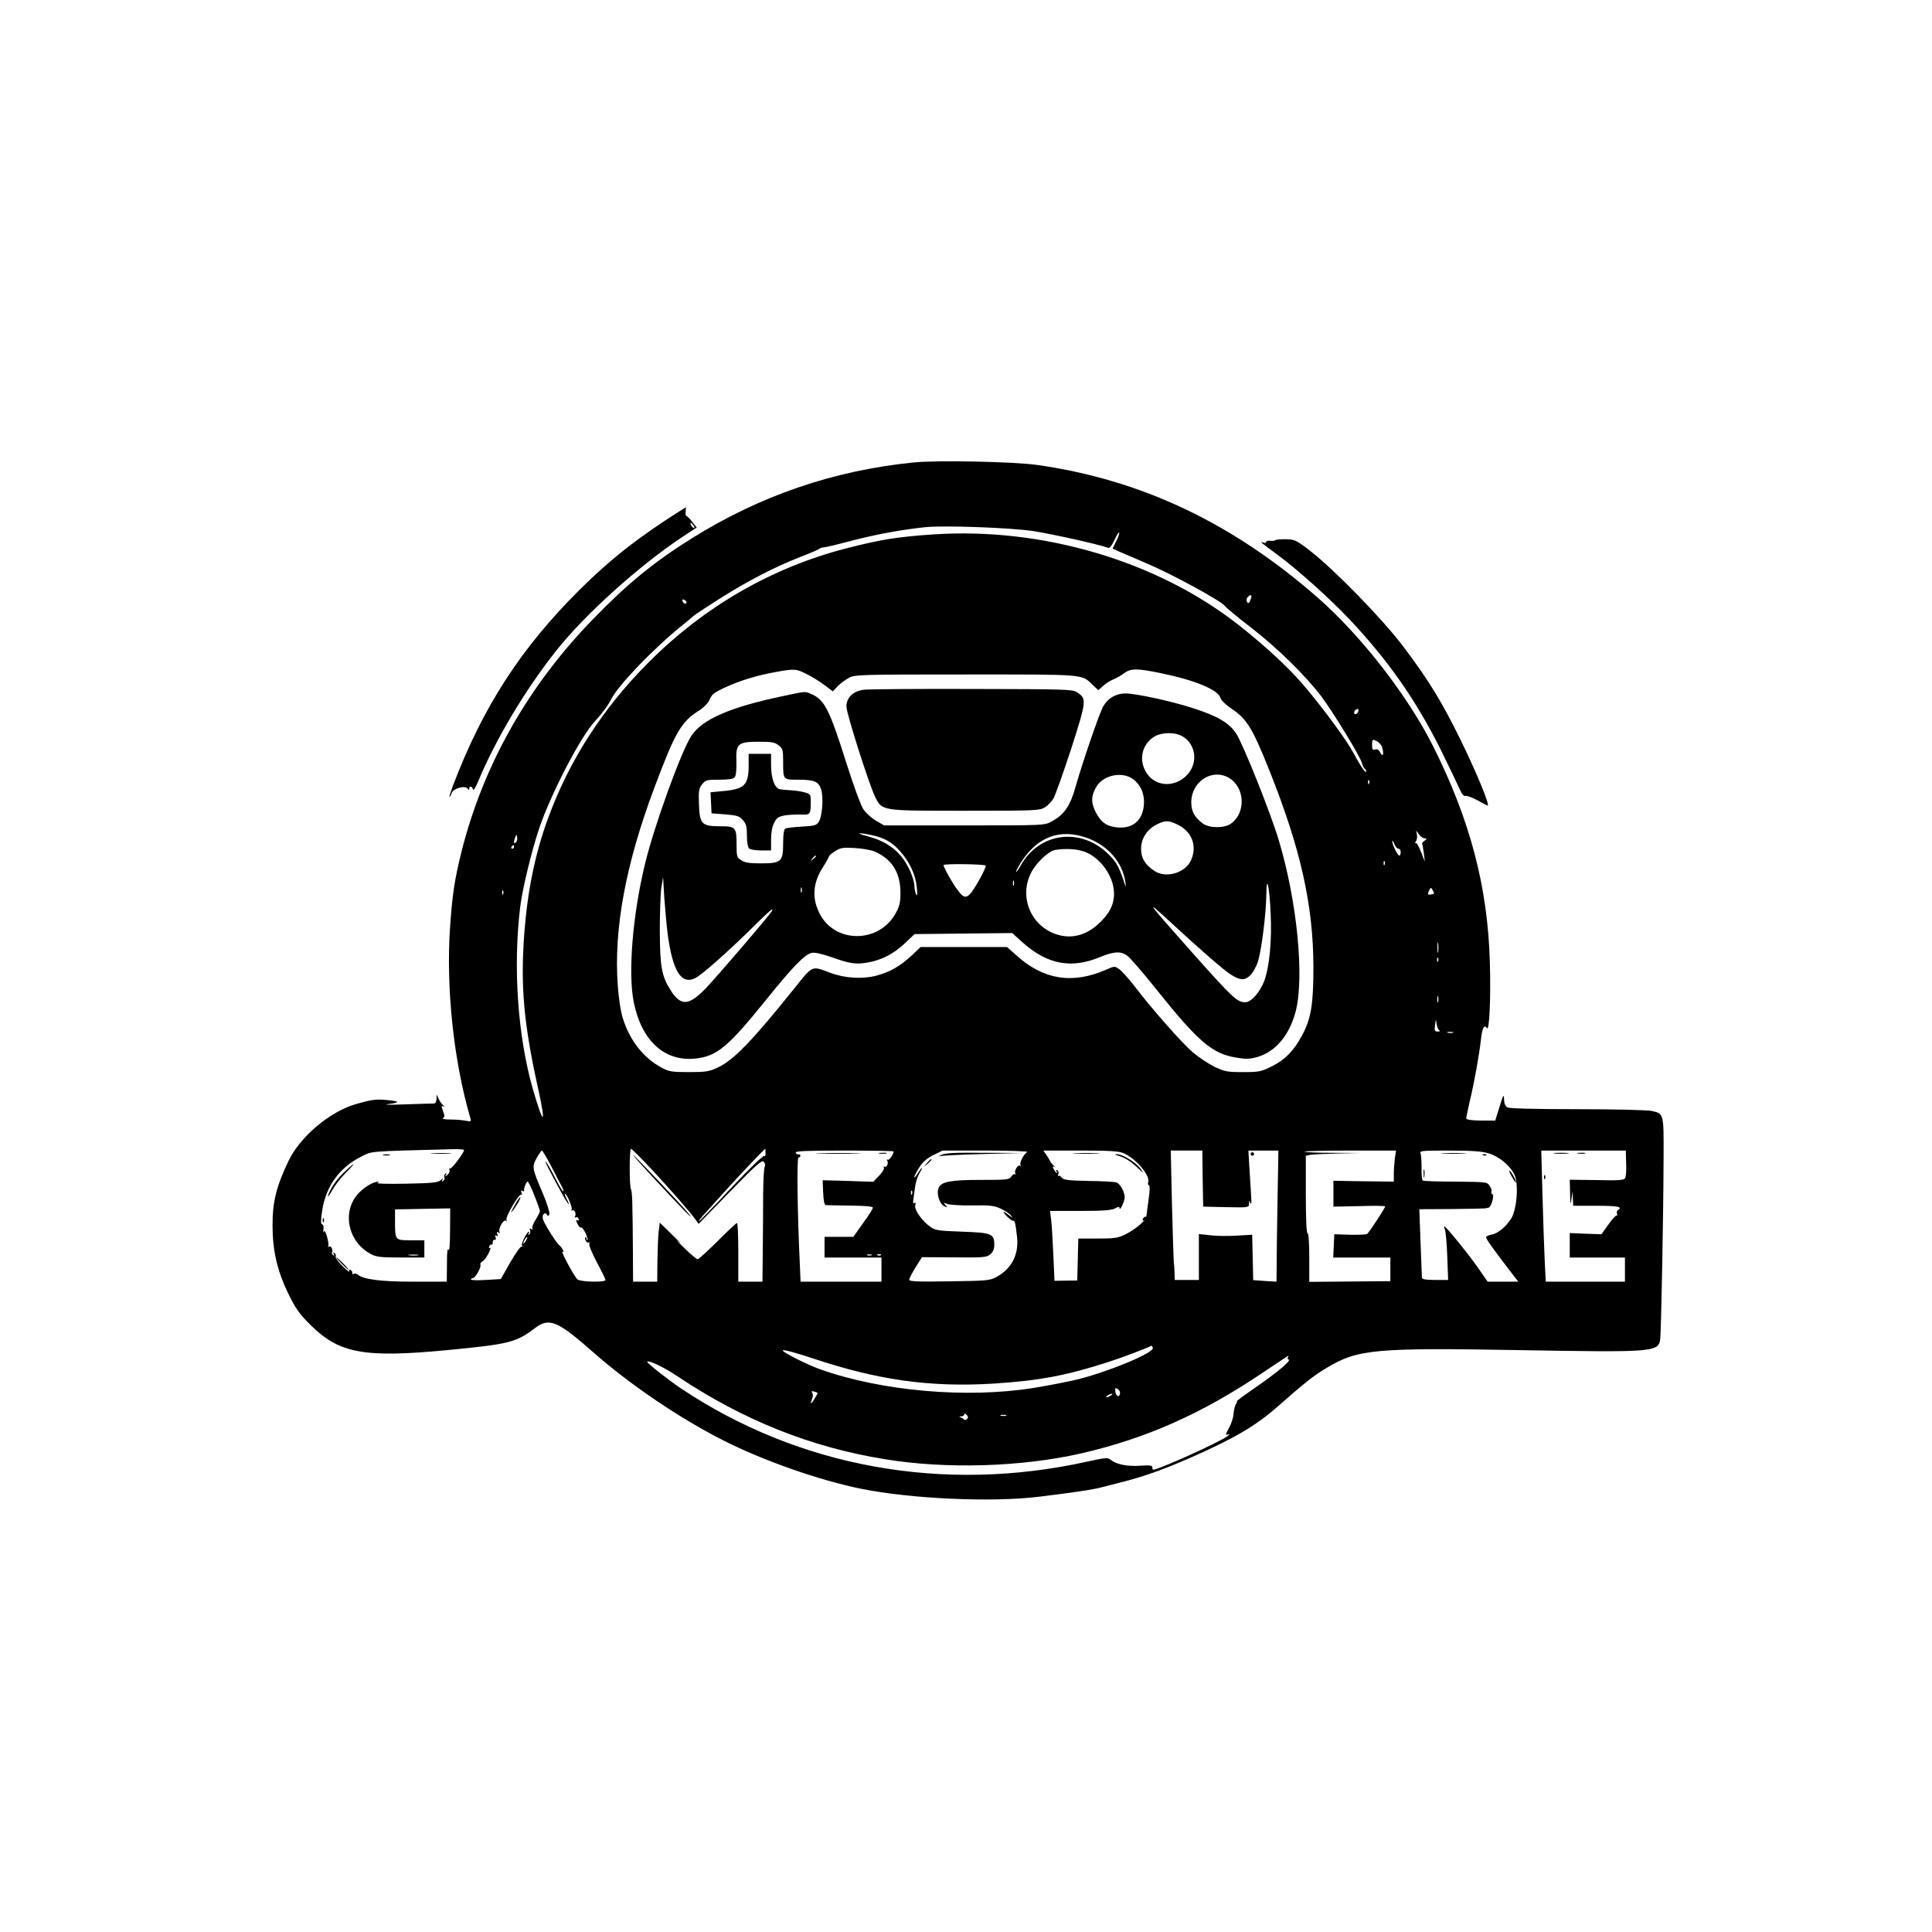 <?xml version="1.0" standalone="no"?>
<!DOCTYPE svg PUBLIC "-//W3C//DTD SVG 20010904//EN"
 "http://www.w3.org/TR/2001/REC-SVG-20010904/DTD/svg10.dtd">
<svg version="1.0" xmlns="http://www.w3.org/2000/svg"
 width="1120pt" height="1120pt" viewBox="0 0 1120 1120"
 preserveAspectRatio="xMidYMid meet">

<g transform="translate(0,1120) scale(0.1,-0.1)"
fill="#000000" stroke="none">
<path d="M5295 8519 c-465 -47 -889 -193 -1285 -440 -220 -138 -372 -262 -571
-467 -377 -387 -637 -846 -763 -1347 -41 -164 -54 -253 -67 -441 -24 -351 21
-775 117 -1103 7 -23 5 -24 -26 -18 -18 4 -58 7 -89 7 -33 0 -51 4 -43 8 10 7
10 15 2 36 -13 35 -13 39 3 31 6 -4 5 -1 -3 7 -9 7 -21 24 -27 38 l-12 25 0
-26 c-1 -14 -7 -26 -13 -26 -7 0 -83 -2 -168 -5 -85 -3 -132 -3 -103 1 75 9
73 17 -4 24 -65 6 -86 3 -178 -23 -152 -43 -326 -190 -393 -331 -71 -150 -92
-235 -92 -372 0 -147 27 -263 91 -396 43 -87 63 -116 127 -180 169 -168 312
-194 802 -147 352 34 392 44 500 126 84 64 131 44 340 -140 211 -186 503 -384
755 -511 236 -119 554 -230 799 -280 291 -58 752 -79 1026 -46 191 23 327 43
370 56 19 5 67 17 105 27 126 31 239 71 396 139 266 117 386 187 519 304 157
138 202 174 282 222 180 108 279 117 1130 102 752 -13 791 -11 802 60 6 37 19
721 20 1059 1 254 2 252 -70 268 -21 5 -214 10 -427 10 -248 0 -395 4 -408 10
-13 8 -19 22 -20 48 -1 32 -4 27 -26 -44 l-25 -80 -84 0 c-57 1 -84 5 -84 13
0 6 9 50 20 97 27 113 56 275 65 359 7 67 20 91 35 67 14 -22 23 177 17 379
-12 439 -114 826 -329 1255 -146 291 -415 638 -665 858 -496 436 -1028 688
-1633 773 -137 19 -581 28 -715 14z m697 -398 c114 -18 382 -78 433 -97 8 -3
21 14 36 46 13 29 25 47 27 42 2 -6 -6 -29 -18 -51 l-20 -41 32 -15 c18 -8 92
-39 163 -70 151 -64 433 -218 455 -247 8 -11 77 -69 155 -128 150 -116 316
-279 407 -400 70 -94 224 -347 233 -383 4 -15 11 -30 16 -33 5 -3 9 -10 9 -16
0 -17 -34 32 -71 102 -38 73 -167 249 -281 385 -90 108 -228 236 -389 363
-470 369 -1134 566 -1767 524 -209 -14 -304 -29 -510 -82 -429 -111 -820 -337
-1142 -660 -266 -266 -461 -569 -584 -907 -74 -202 -117 -414 -136 -656 -24
-312 -4 -533 81 -914 46 -210 30 -210 -31 0 -89 309 -117 712 -74 1062 13 104
65 319 109 451 68 201 241 535 324 623 39 42 76 91 95 129 42 82 246 294 411
427 33 26 62 51 65 54 3 4 68 47 145 96 167 106 323 187 471 245 60 23 111 45
114 49 3 3 14 7 25 8 11 0 90 19 176 42 137 35 280 61 414 75 109 11 495 -3
627 -23z m1261 -388 c-11 -31 -15 -35 -24 -22 -4 8 -3 19 3 26 15 19 28 16 21
-4z m-3273 -24 c0 -14 -17 -10 -23 5 -4 10 -1 13 9 9 7 -3 14 -9 14 -14z m699
-418 c31 -16 78 -45 103 -64 l46 -35 28 30 c16 16 46 38 66 49 35 18 67 19
678 19 705 0 668 3 736 -62 l31 -29 27 24 c15 14 41 31 59 38 17 7 46 23 63
36 39 29 75 29 207 2 206 -42 341 -98 353 -147 4 -12 30 -38 60 -58 92 -61
124 -113 223 -361 182 -456 254 -781 255 -1138 0 -217 -13 -298 -65 -396 -48
-90 -101 -144 -177 -181 -62 -31 -74 -33 -167 -33 -92 0 -105 3 -165 31 -36
18 -93 56 -127 85 -63 55 -231 245 -337 383 -33 43 -72 86 -87 97 -27 19 -28
19 -76 -2 -195 -86 -365 -59 -521 83 l-54 48 -250 0 -251 0 -51 -48 c-67 -63
-127 -97 -206 -118 -81 -21 -182 -15 -265 16 -113 42 -100 48 -216 -97 -240
-299 -347 -409 -437 -451 -51 -24 -69 -27 -167 -27 -100 0 -115 2 -160 26
-105 56 -185 158 -225 288 -12 37 -24 118 -29 192 -23 325 46 698 211 1139
121 323 156 385 259 450 32 21 55 45 64 67 12 28 27 40 87 67 87 41 185 70
293 90 112 20 119 20 184 -13z m3195 -216 c-6 -16 -24 -21 -24 -7 0 11 11 22
21 22 5 0 6 -7 3 -15z m141 -216 c8 -38 0 -48 -15 -19 -7 14 -17 19 -29 15
-14 -4 -17 1 -17 28 1 32 1 33 28 20 16 -9 29 -25 33 -44z m-78 -201 c-3 -8
-6 -5 -6 6 -1 11 2 17 5 13 3 -3 4 -12 1 -19z m322 -318 c14 -1 14 -2 -1 -14
-10 -7 -16 -15 -14 -17 2 -2 6 -26 10 -54 l6 -50 -23 58 c-13 34 -26 55 -32
50 -5 -4 -4 -1 2 8 7 8 10 26 7 40 l-5 24 17 -22 c9 -13 24 -23 33 -23z
m-5268 -23 c-13 -13 -15 1 -4 30 7 17 8 17 11 -1 2 -10 -1 -23 -7 -29z m5116
-37 c7 0 13 -9 13 -20 0 -11 -4 -20 -8 -20 -10 0 -42 66 -41 83 1 7 6 0 12
-15 6 -16 17 -28 24 -28z m-5127 10 c0 -5 -5 -10 -11 -10 -5 0 -7 5 -4 10 3 6
8 10 11 10 2 0 4 -4 4 -10z m5047 -102 c-3 -8 -6 -5 -6 6 -1 11 2 17 5 13 3
-3 4 -12 1 -19z m285 -168 c-1 -3 -10 -5 -20 -6 -16 -1 -17 2 -8 22 10 20 12
21 20 6 6 -9 9 -19 8 -22z m-5395 -2 c-3 -8 -6 -5 -6 6 -1 11 2 17 5 13 3 -3
4 -12 1 -19z m5420 -335 c-2 -16 -4 -5 -4 22 0 28 2 40 4 28 2 -13 2 -35 0
-50z m0 -55 c-3 -8 -6 -5 -6 6 -1 11 2 17 5 13 3 -3 4 -12 1 -19z m0 -235 c-3
-10 -5 -4 -5 12 0 17 2 24 5 18 2 -7 2 -21 0 -30z m6 -165 c8 -5 4 -8 -8 -8
-18 0 -20 5 -16 38 5 36 6 36 9 7 2 -16 9 -33 15 -37z m80 -15 c-7 -2 -21 -2
-30 0 -10 3 -4 5 12 5 17 0 24 -2 18 -5z m-5733 -680 c0 -16 -73 -112 -81
-107 -5 3 -6 -1 -3 -9 3 -8 -3 -20 -12 -28 -15 -12 -17 -12 -9 0 5 9 4 12 -3
7 -6 -4 -9 -13 -6 -20 3 -8 0 -17 -7 -22 -8 -5 -10 -3 -4 7 6 9 2 8 -11 -3
-16 -14 -49 -17 -201 -20 -100 -2 -175 0 -165 4 10 4 12 7 4 7 -27 2 -82 -32
-116 -69 -96 -106 -58 -282 76 -351 31 -16 59 -19 173 -19 l135 0 0 50 0 50
-79 0 c-91 0 -91 -1 -91 112 l0 67 160 3 160 3 -1 -130 c0 -82 -4 -123 -9
-110 -6 13 -9 -16 -9 -82 l-1 -103 -193 0 c-190 0 -289 13 -323 41 -7 6 -18 8
-24 4 -6 -4 -9 -1 -8 6 2 6 -3 14 -11 17 -9 3 -11 0 -6 -9 4 -8 -13 6 -38 30
-25 24 -43 49 -41 56 3 7 0 16 -7 21 -8 5 -10 3 -4 -6 5 -9 4 -11 -4 -6 -6 4
-9 11 -6 16 8 13 -6 41 -18 33 -5 -3 -7 -2 -4 4 3 5 0 29 -7 53 -8 29 -15 39
-20 30 -3 -8 -4 -3 -1 12 3 16 0 28 -7 30 -9 3 -9 22 0 82 22 141 102 250 230
313 61 30 27 28 525 41 37 1 67 -1 67 -5z m1086 -110 c118 -127 228 -253 256
-293 l18 -25 182 187 c157 161 185 185 196 173 7 -9 10 -21 5 -28 -4 -6 -8
-75 -9 -152 0 -77 -1 -224 -2 -327 l-2 -188 -70 0 -70 0 0 170 c0 94 -3 170
-8 170 -4 0 -54 -47 -112 -105 -58 -58 -110 -105 -116 -105 -5 0 -42 30 -80
68 -39 37 -52 51 -29 32 23 -19 7 -2 -34 38 l-76 74 -7 -54 c-3 -29 -6 -106
-7 -170 l-1 -118 -70 0 -70 0 -1 178 c-2 280 -4 346 -11 357 -10 16 -10 235 0
235 5 0 58 -53 118 -117z m662 91 c0 -14 -4 -21 -7 -15 -4 6 -83 -69 -191
-184 -100 -107 -185 -195 -188 -195 -3 0 5 12 19 28 14 15 67 74 119 132 80
89 241 260 246 260 1 0 2 -12 2 -26z m-1247 -66 c23 -46 51 -98 61 -117 11
-18 17 -36 14 -38 -3 -3 -23 30 -45 73 -21 44 -47 88 -56 99 -16 19 34 -79 97
-192 31 -56 49 -74 23 -23 -9 17 -13 30 -10 30 11 0 45 -81 39 -92 -4 -6 -3
-8 3 -5 13 8 26 -20 16 -35 -3 -6 -1 -8 4 -5 6 4 14 0 17 -9 3 -8 2 -12 -4 -9
-13 8 -13 -1 1 -26 5 -11 14 -17 18 -15 9 6 44 -64 36 -72 -3 -3 -5 1 -5 8 0
7 -2 11 -5 8 -10 -9 7 -38 18 -31 6 3 7 1 3 -6 -4 -6 15 -53 43 -107 28 -52
51 -99 51 -104 0 -15 -143 -12 -162 3 -18 14 -102 171 -87 161 8 -5 8 -1 0 14
-6 11 -15 22 -19 24 -11 4 -81 114 -93 146 -11 27 9 52 23 29 5 -8 9 -7 13 5
3 8 -14 63 -39 122 -62 145 -63 151 -35 203 13 23 27 43 30 43 4 0 26 -37 50
-82z m1989 77 c0 -17 -25 -53 -33 -48 -6 3 -7 1 -4 -5 10 -15 -3 -43 -16 -35
-6 3 -7 1 -3 -5 4 -7 -8 -27 -27 -47 l-35 -36 -146 5 -147 4 3 -71 c2 -49 7
-72 16 -73 6 -1 71 -2 142 -3 90 -1 130 -5 130 -12 0 -7 -25 -47 -57 -90 l-56
-79 -84 0 -83 0 0 -60 0 -60 165 0 165 0 0 -70 0 -70 -234 0 -235 0 -5 118
c-14 296 -17 602 -7 602 6 0 11 5 11 10 0 6 -5 9 -11 8 -6 -2 -14 3 -16 10 -4
9 57 12 281 12 157 0 286 -2 286 -5z m775 -3 c-21 -14 -46 -63 -39 -75 4 -7 4
-9 -1 -5 -12 11 -38 -29 -29 -45 4 -6 4 -9 -1 -5 -5 5 -14 -1 -22 -12 -13 -19
-26 -20 -175 -20 -176 0 -230 -10 -246 -45 -15 -32 3 -92 31 -107 20 -10 21
-10 8 6 -13 15 -12 16 13 6 15 -5 79 -9 144 -8 99 2 124 -1 162 -18 25 -12 52
-29 60 -40 14 -18 14 -18 -5 -3 -39 31 -50 32 -21 1 16 -17 33 -30 39 -29 10
2 13 -10 23 -93 11 -103 -31 -185 -120 -233 -38 -21 -57 -22 -273 -25 -188 -3
-233 -1 -232 10 0 7 17 39 37 72 l37 58 186 -1 c169 -2 188 0 209 17 17 14 24
30 24 56 0 64 -15 70 -187 76 -140 5 -155 7 -185 29 -48 34 -94 100 -86 124 4
13 2 17 -5 13 -7 -5 -9 2 -6 21 2 15 7 48 10 73 3 25 14 60 25 78 11 18 17 32
15 32 -3 0 -14 -15 -25 -32 -11 -18 -20 -28 -20 -22 0 5 13 31 29 56 20 32 44
53 82 72 l53 26 250 0 c138 0 246 -4 241 -8z m558 -7 c72 -30 158 -132 143
-170 -3 -8 -1 -15 5 -17 5 -2 5 -31 -2 -78 -6 -41 -11 -83 -12 -92 -1 -9 -4
-15 -8 -12 -4 2 -10 -3 -13 -12 -4 -10 -2 -13 7 -8 6 4 -4 -7 -23 -24 -19 -18
-57 -43 -84 -57 -45 -22 -62 -25 -163 -25 l-112 0 -3 -122 -3 -121 -66 -1 -66
-1 -7 155 c-4 85 -9 176 -13 203 l-6 47 174 0 c132 0 181 4 202 14 19 11 27
12 27 3 1 -22 29 37 30 61 0 31 -25 78 -47 87 -10 4 -83 8 -162 9 -120 2 -146
6 -156 19 -7 9 -15 14 -19 10 -4 -4 -4 0 -1 9 4 9 1 19 -6 24 -8 4 -10 3 -5
-4 4 -7 5 -12 2 -12 -3 0 -10 10 -17 21 -9 17 -8 20 3 14 7 -3 6 -1 -3 7 -8 7
-18 20 -22 28 -4 8 -14 25 -23 38 l-16 22 215 0 c168 0 222 -3 250 -15z m459
-147 l3 -163 133 -3 c131 -3 132 -2 133 20 0 22 1 22 8 3 5 -12 7 4 4 40 -2
33 -6 106 -10 163 l-6 102 87 0 87 0 -5 -287 c-3 -159 -5 -330 -5 -380 l-1
-93 -67 4 -68 5 -3 132 -3 131 -87 -5 c-48 -3 -117 -3 -154 2 l-68 7 0 -133 0
-133 -70 0 -70 0 -1 38 c0 20 -2 48 -4 62 -2 14 -6 166 -11 338 l-7 312 91 0
92 0 2 -162z m1114 116 c-3 -26 -6 -67 -6 -91 l0 -43 -175 2 -175 3 0 -75 0
-75 150 3 c83 3 150 2 150 -2 0 -9 -93 -150 -104 -159 -6 -4 -51 -6 -101 -5
l-90 3 -3 -67 -3 -68 166 0 165 0 0 -68 0 -69 -235 -2 -235 -2 0 141 c0 87 -4
140 -10 140 -6 0 -10 82 -10 225 l0 225 23 5 c12 3 83 6 157 8 l135 3 -158 1
c-87 0 -160 3 -164 7 -3 3 114 6 262 6 l268 0 -7 -46z m543 30 c60 -17 124
-70 150 -123 26 -51 15 -201 -18 -254 -29 -47 -76 -87 -113 -94 -15 -3 -31 -9
-33 -14 -5 -6 38 -66 168 -235 l19 -24 -89 0 -89 0 -50 72 c-52 77 -191 248
-200 248 -4 0 -2 -8 2 -17 5 -10 11 -80 14 -156 l5 -137 -76 0 c-54 0 -76 4
-76 13 0 6 -4 99 -8 205 l-7 192 186 1 c102 1 191 3 196 4 6 1 14 3 19 4 16 2
36 74 22 79 -6 2 -8 8 -5 13 3 6 -1 21 -10 34 -15 23 -17 23 -197 25 -100 0
-186 3 -191 6 -5 3 -8 36 -7 72 0 37 -2 75 -6 85 -7 16 5 17 167 17 129 0 188
-4 227 -16z m798 -57 c2 -39 -1 -79 -6 -87 -8 -12 -38 -14 -165 -11 l-156 2 2
-78 c1 -69 2 -73 8 -33 l7 45 1 -42 2 -43 135 0 c124 0 155 -6 124 -25 -6 -4
-8 -13 -5 -21 3 -8 1 -13 -4 -11 -4 1 -26 -23 -47 -53 l-39 -55 -92 3 -92 4 0
-71 0 -71 160 0 160 0 0 -70 0 -70 -229 0 -230 0 -6 118 c-3 64 -9 235 -13
380 l-7 262 245 0 245 0 2 -73z m-6329 -188 c18 -44 32 -85 32 -90 0 -5 -11
-27 -25 -50 -14 -22 -23 -45 -19 -51 5 -7 3 -8 -6 -3 -10 6 -12 4 -7 -8 3 -9
1 -19 -5 -23 -7 -4 -8 -3 -4 4 4 7 5 12 2 12 -11 0 -47 -71 -40 -81 4 -7 3 -9
-3 -6 -5 3 -34 -38 -65 -91 l-55 -97 -87 -5 c-47 -3 -86 -2 -86 3 0 4 5 7 10
7 15 0 51 63 45 78 -2 7 2 15 11 19 8 3 24 23 35 45 11 22 16 37 10 34 -7 -4
-8 -1 -5 8 3 9 10 14 14 11 4 -3 7 3 6 13 0 9 4 16 11 15 8 -2 10 4 6 14 -4
11 -3 14 5 9 8 -5 10 -1 5 10 -5 13 -3 15 7 9 9 -5 11 -4 6 3 -10 16 22 74 36
66 7 -4 8 -3 4 4 -9 14 73 154 85 146 5 -3 6 3 2 12 -4 12 -3 15 6 10 6 -4 10
-4 9 1 -3 13 13 53 21 53 4 0 22 -36 39 -81z m2189 9 c-3 -8 -6 -5 -6 6 -1 11
2 17 5 13 3 -3 4 -12 1 -19z m-2237 -268 c-6 -11 -13 -20 -16 -20 -2 0 0 9 6
20 6 11 13 20 16 20 2 0 0 -9 -6 -20z m-627 -87 c-13 -2 -35 -2 -50 0 -16 2
-5 4 22 4 28 0 40 -2 28 -4z m2630 0 c-7 -2 -19 -2 -25 0 -7 3 -2 5 12 5 14 0
19 -2 13 -5z m54 1 c-3 -3 -12 -4 -19 -1 -8 3 -5 6 6 6 11 1 17 -2 13 -5z
m1576 -538 c10 -26 -238 -131 -426 -180 -55 -14 -174 -37 -265 -52 -387 -62
-881 -19 -1237 108 -75 26 -225 102 -217 110 5 5 83 -16 175 -47 378 -126 679
-168 1045 -146 266 17 426 47 669 126 81 26 211 75 249 94 1 1 4 -5 7 -13z
m783 -55 c-4 -5 -1 -11 5 -13 16 -5 -73 -79 -201 -167 -58 -40 -103 -73 -100
-75 3 -2 0 -9 -6 -17 -5 -8 -11 -32 -13 -54 -1 -22 -13 -60 -27 -84 -20 -37
-21 -42 -6 -37 13 5 13 3 -3 -10 -44 -34 -398 -194 -430 -194 -3 0 -5 6 -5 14
0 11 -15 13 -72 9 -74 -5 -138 8 -170 35 -16 13 -31 12 -135 -11 -833 -185
-1673 -33 -2358 426 -73 49 -198 148 -193 153 10 10 99 -33 176 -85 379 -253
772 -411 1201 -480 356 -59 796 -45 1141 34 376 87 698 230 1048 466 81 54
148 99 150 99 2 0 1 -4 -2 -9z m-974 -213 c-6 -23 -25 -9 -27 21 -1 15 2 17
15 8 10 -6 15 -18 12 -29z m-1752 6 c0 -2 -9 -18 -20 -36 -20 -33 -25 -30 -11
7 5 11 4 25 -1 32 -7 8 -3 10 11 6 12 -3 21 -7 21 -9z m1700 -14 c-8 -5 -19
-10 -25 -10 -5 0 -3 5 5 10 8 5 20 10 25 10 6 0 3 -5 -5 -10z m-834 -136 c-6
-6 -13 -8 -16 -4 -3 4 -12 10 -20 13 -12 4 -11 6 3 6 9 1 17 6 17 11 0 7 5 6
13 -2 10 -9 11 -15 3 -24z m227 19 c-7 -2 -21 -2 -30 0 -10 3 -4 5 12 5 17 0
24 -2 18 -5z"/>
<path d="M5002 7201 c-60 -10 -97 -49 -95 -99 2 -45 133 -455 166 -521 42 -83
32 -81 522 -81 404 0 432 1 461 19 17 10 40 34 51 52 11 19 57 149 103 289 89
279 91 290 33 327 -25 17 -67 18 -612 19 -323 1 -605 -1 -629 -5z"/>
<path d="M4545 7166 c-313 -65 -478 -137 -539 -235 -60 -94 -215 -524 -266
-736 -73 -299 -100 -636 -66 -805 45 -222 176 -343 352 -327 129 12 192 64
420 347 151 187 217 255 259 266 17 4 55 -4 113 -24 113 -40 145 -44 217 -31
79 15 147 50 213 113 l54 51 283 3 283 3 63 -57 c142 -125 280 -151 444 -83
80 33 119 36 157 11 16 -10 93 -99 172 -198 243 -304 323 -372 462 -395 59
-10 79 -9 125 4 104 31 184 126 220 263 52 199 8 642 -98 994 -47 157 -208
560 -247 618 -40 61 -108 101 -248 146 -121 40 -333 86 -393 86 -55 0 -102
-27 -129 -74 -22 -38 -122 -329 -162 -471 -30 -108 -66 -159 -139 -198 -39
-22 -48 -22 -505 -22 l-465 0 -48 28 c-26 15 -59 46 -73 67 -14 21 -57 139
-96 262 -99 314 -128 372 -204 404 -40 17 -25 18 -159 -10z m2312 -236 c76
-46 89 -151 27 -220 -75 -82 -197 -71 -245 22 -38 73 -15 156 53 198 44 26
122 27 165 0z m-2343 -51 c24 -19 26 -26 26 -94 0 -106 -1 -105 85 -105 97 0
120 -10 135 -56 15 -45 7 -157 -14 -189 -13 -20 -26 -23 -98 -27 -46 -2 -89
-8 -96 -12 -8 -5 -12 -35 -12 -85 0 -106 -11 -116 -129 -116 -66 0 -93 4 -114
18 -25 16 -27 22 -27 88 0 103 -5 109 -94 109 -108 0 -120 12 -124 127 -3 78
-1 91 18 116 20 25 26 27 100 27 55 0 81 4 89 14 8 9 11 43 10 92 -4 103 8
114 131 114 73 0 92 -3 114 -21z m2055 -196 c41 -31 63 -77 63 -132 -1 -99
-58 -155 -150 -148 -64 5 -99 28 -129 87 -28 55 -29 89 -2 141 37 74 151 101
218 52z m558 6 c90 -56 96 -200 10 -263 -38 -28 -126 -28 -164 0 -48 36 -67
70 -67 122 0 123 123 201 221 141z m-297 -271 c80 -41 110 -120 76 -202 -32
-76 -147 -111 -215 -64 -54 37 -76 73 -76 127 0 60 34 113 90 141 51 26 71 25
125 -2z m-1778 -59 c75 -16 120 -41 167 -95 56 -63 89 -137 96 -209 4 -42 2
-54 -4 -40 -5 11 -10 32 -10 47 -1 45 -37 126 -76 173 -45 56 -111 95 -195
117 -74 19 -58 24 22 7z m1248 -16 c122 -43 208 -142 224 -258 5 -36 4 -34
-12 15 -28 83 -47 113 -100 161 -160 143 -388 108 -493 -75 -16 -28 -29 -46
-29 -40 0 5 13 30 29 55 95 148 225 197 381 142z m-1233 -78 c102 -43 153
-122 153 -240 0 -57 -5 -79 -28 -120 -96 -174 -351 -176 -440 -2 -47 90 -40
180 20 272 18 28 32 54 33 59 0 5 16 19 35 31 31 20 45 23 112 19 43 -2 94
-11 115 -19z m1216 -1 c84 -28 161 -124 173 -217 9 -66 -11 -123 -64 -179 -81
-87 -173 -116 -269 -84 -147 49 -216 215 -147 354 29 59 103 129 142 135 61 9
121 6 165 -9z m-1553 -28 c0 -2 -8 -10 -17 -17 -16 -13 -17 -12 -4 4 13 16 21
21 21 13z m984 -54 c3 -5 -16 -47 -43 -93 -59 -103 -76 -109 -121 -47 -30 40
-80 130 -80 143 0 9 238 6 244 -3z m-1844 -392 c29 -222 80 -302 163 -259 39
21 178 144 310 273 122 121 147 142 130 112 -15 -26 -317 -378 -383 -447 -97
-100 -143 -102 -201 -12 -54 86 -63 137 -64 348 0 105 4 217 9 250 l10 60 7
-120 c5 -66 13 -158 19 -205z m2007 278 c-3 -7 -5 -2 -5 12 0 14 2 19 5 13 2
-7 2 -19 0 -25z m1489 -163 c8 -155 -7 -310 -37 -392 -25 -65 -76 -123 -109
-123 -49 0 -72 22 -315 295 -258 290 -273 311 -126 175 164 -152 321 -289 355
-309 57 -36 82 -36 115 -4 16 17 36 53 45 84 20 67 46 276 47 384 1 121 18 50
25 -110z m-2719 123 c-3 -7 -5 -2 -5 12 0 14 2 19 5 13 2 -7 2 -19 0 -25z"/>
<path d="M4340 6763 c0 -114 -24 -138 -149 -149 l-72 -7 3 -61 3 -61 80 -6
c69 -6 82 -10 102 -34 19 -21 23 -38 23 -89 0 -35 5 -67 12 -74 7 -7 38 -12
70 -12 l58 0 0 63 c0 39 6 75 18 97 14 29 24 36 62 43 25 4 66 6 92 5 55 -3
58 1 58 71 0 47 -1 48 -37 58 -21 6 -58 11 -83 12 -25 1 -53 4 -63 7 -28 9
-47 65 -47 139 l0 65 -65 0 -65 0 0 -67z"/>
<path d="M2508 4513 c29 -2 74 -2 100 0 26 2 2 3 -53 3 -55 0 -76 -1 -47 -3z"/>
<path d="M2223 4503 c9 -2 25 -2 35 0 9 3 1 5 -18 5 -19 0 -27 -2 -17 -5z"/>
<path d="M1992 4402 c-28 -27 -59 -67 -71 -90 -31 -60 -25 -65 8 -7 16 28 50
71 77 98 27 26 45 47 42 47 -4 0 -29 -22 -56 -48z"/>
<path d="M1871 4124 c0 -11 3 -14 6 -6 3 7 2 16 -1 19 -3 4 -6 -2 -5 -13z"/>
<path d="M1980 3875 c19 -19 36 -35 39 -35 3 0 -10 16 -29 35 -19 19 -36 35
-39 35 -3 0 10 -16 29 -35z"/>
<path d="M3670 4504 c0 -6 189 -210 294 -319 32 -33 48 -46 36 -30 -26 36
-330 357 -330 349z"/>
<path d="M4753 4513 c59 -2 155 -2 215 0 59 1 10 3 -108 3 -118 0 -167 -2
-107 -3z"/>
<path d="M5098 4513 c12 -2 30 -2 40 0 9 3 -1 5 -23 4 -22 0 -30 -2 -17 -4z"/>
<path d="M5455 4504 c-16 -8 -21 -11 -10 -7 11 4 126 10 255 13 l235 6 -225 1
c-180 2 -231 -1 -255 -13z"/>
<path d="M5374 4458 l-19 -23 23 19 c12 11 22 21 22 23 0 8 -8 2 -26 -19z"/>
<path d="M6233 4513 c37 -2 96 -2 130 0 34 2 4 3 -68 3 -71 0 -99 -1 -62 -3z"/>
<path d="M6481 4501 c42 -13 72 -32 113 -70 38 -36 39 -36 16 -4 -24 34 -106
84 -136 82 -14 0 -12 -3 7 -8z"/>
<path d="M7250 4510 c0 -5 5 -10 10 -10 6 0 10 5 10 10 0 6 -4 10 -10 10 -5 0
-10 -4 -10 -10z"/>
<path d="M8368 4513 c34 -2 88 -2 120 0 31 2 3 3 -63 3 -66 0 -92 -1 -57 -3z"/>
<path d="M8598 4503 c7 -3 16 -2 19 1 4 3 -2 6 -13 5 -11 0 -14 -3 -6 -6z"/>
<path d="M8253 4395 c0 -22 2 -30 4 -17 2 12 2 30 0 40 -3 9 -5 -1 -4 -23z"/>
<path d="M8763 4381 c12 -22 23 -38 25 -36 5 5 -26 63 -37 69 -5 4 0 -12 12
-33z"/>
<path d="M9013 4513 c20 -2 54 -2 75 0 20 2 3 4 -38 4 -41 0 -58 -2 -37 -4z"/>
<path d="M9148 4513 c12 -2 30 -2 40 0 9 3 -1 5 -23 4 -22 0 -30 -2 -17 -4z"/>
<path d="M8951 4374 c0 -11 3 -14 6 -6 3 7 2 16 -1 19 -3 4 -6 -2 -5 -13z"/>
<path d="M2998 4238 c-8 -13 -20 -34 -27 -48 -12 -24 -11 -24 4 -5 19 23 48
75 41 75 -2 0 -10 -10 -18 -22z"/>
<path d="M3956 8247 c-248 -156 -415 -286 -597 -467 -341 -339 -562 -682 -734
-1137 -13 -35 -22 -63 -19 -63 2 0 9 11 13 24 11 27 79 45 93 23 6 -9 8 -9 8
1 0 18 18 15 22 -5 2 -10 16 13 32 52 101 242 272 528 452 755 164 207 477
489 726 655 l87 57 -27 34 c-15 19 -30 34 -34 34 -3 0 -5 11 -3 25 1 14 2 25
1 24 0 0 -10 -6 -20 -12z m64 -92 c7 -9 8 -15 2 -15 -5 0 -12 7 -16 15 -3 8
-4 15 -2 15 2 0 9 -7 16 -15z"/>
<path d="M7394 8069 c-2 -4 -15 -5 -29 -4 -14 2 -25 -1 -25 -7 0 -6 -8 -7 -17
-3 -24 9 -12 -2 80 -69 112 -82 299 -249 417 -373 225 -238 388 -470 534 -763
50 -102 99 -204 109 -227 12 -27 23 -40 32 -37 7 3 38 -8 69 -25 30 -17 57
-31 60 -31 15 0 -67 197 -154 375 -112 228 -186 349 -332 543 -118 158 -402
449 -541 557 -83 64 -91 68 -144 69 -30 0 -57 -2 -59 -5z"/>
</g>
</svg>
